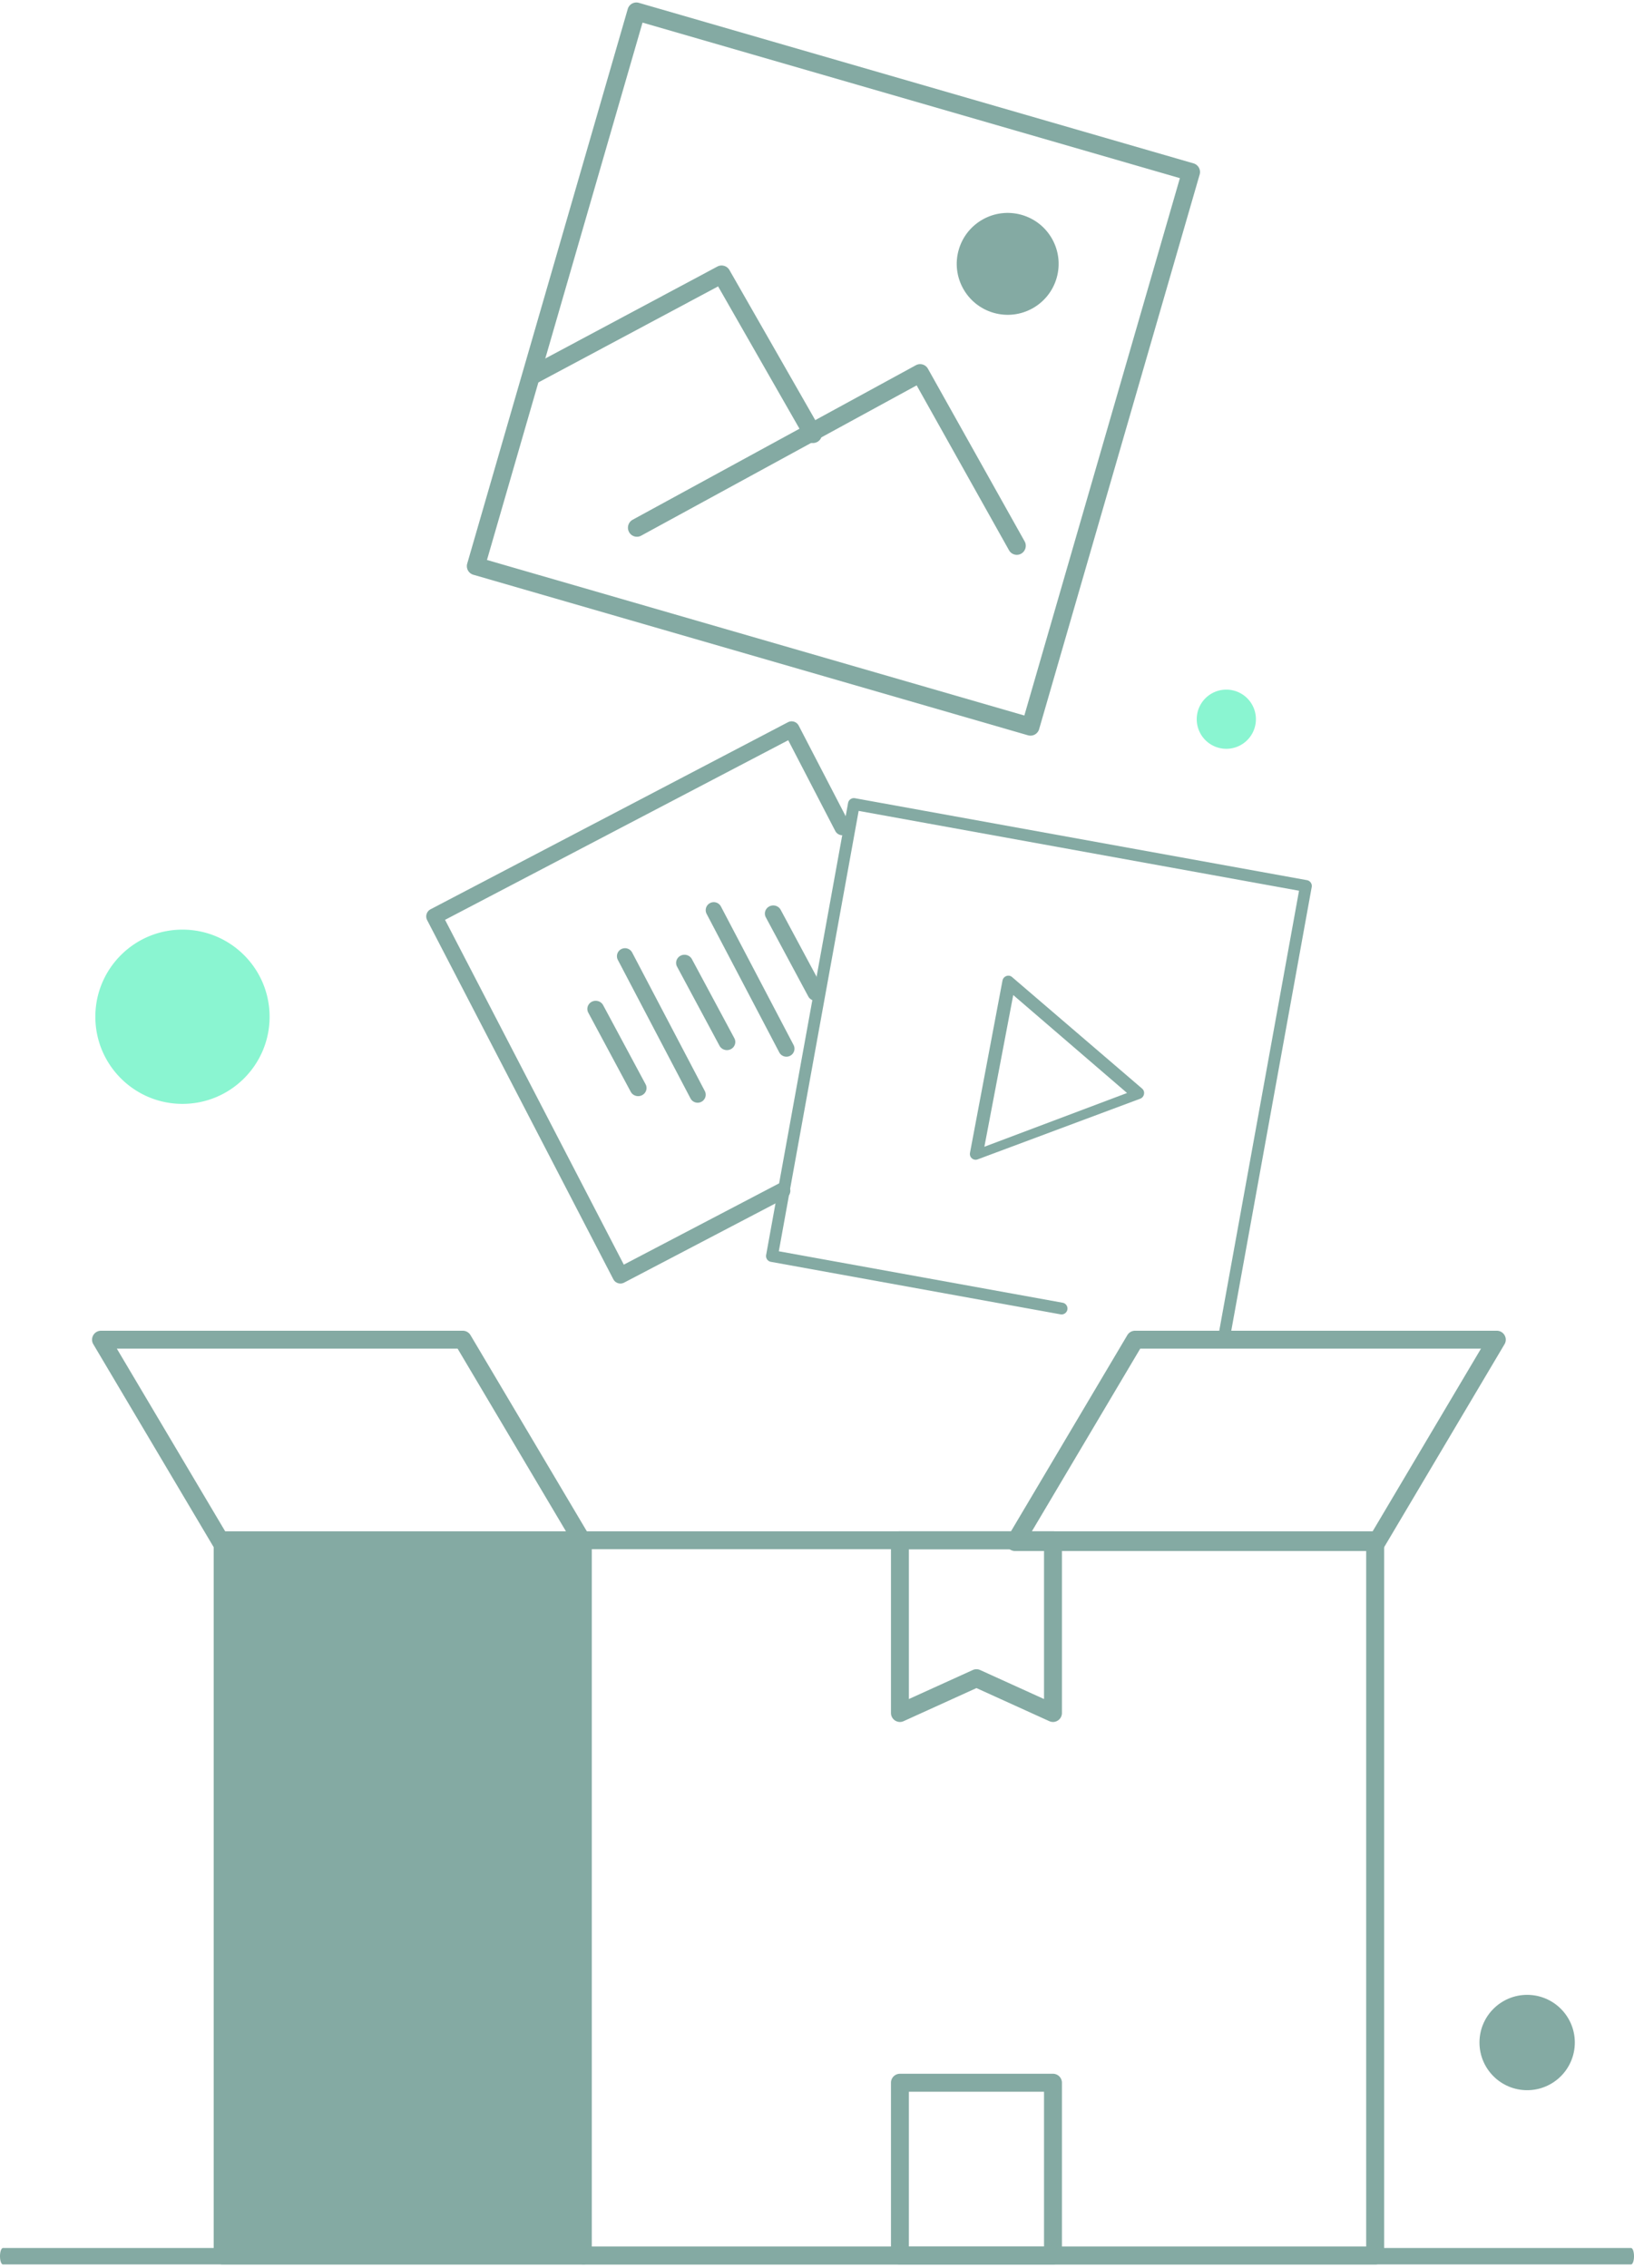 <svg xmlns="http://www.w3.org/2000/svg" width="428" height="594" fill="none" viewBox="0 0 428 594">
  <path fill="#84AAA3" fill-rule="evenodd" d="M122.38 147.63 164.43 2.352a2.354 2.354 0 0 1 2.916-1.607l145.279 42.05a2.354 2.354 0 0 1 1.607 2.916l-42.051 145.28a2.353 2.353 0 0 1-2.916 1.607l-145.278-42.051a2.354 2.354 0 0 1-1.607-2.917ZM309.054 46.663 168.298 5.922l-40.742 140.754 140.756 40.743 40.742-140.756Z" clip-rule="evenodd"/>
  <path fill="#84AAA3" d="M187.888 69.826a2.376 2.376 0 0 1 3.055.716l.12.188 23.923 41.836a2.322 2.322 0 0 1-.892 3.18 2.378 2.378 0 0 1-3.094-.693l-.122-.19-22.784-39.845-47.688 25.482a2.375 2.375 0 0 1-3.079-.75l-.117-.194a2.316 2.316 0 0 1 .759-3.045l.195-.116 49.724-26.57Z"/>
  <path fill="#84AAA3" d="M239.897 95.666a2.335 2.335 0 0 1 3.042.728l.118.19 25.322 45.204a2.384 2.384 0 0 1-.888 3.232 2.335 2.335 0 0 1-3.079-.703l-.121-.193-24.188-43.181-72.155 39.366a2.336 2.336 0 0 1-3.066-.763l-.117-.196a2.389 2.389 0 0 1 .756-3.096l.194-.118 74.182-40.47Z"/>
  <path fill="#84AAA3" fill-rule="evenodd" d="M276.766 72.826c-2.049 7.08-9.449 11.157-16.528 9.106-7.08-2.047-11.158-9.448-9.109-16.527 2.049-7.08 9.45-11.158 16.529-9.109 7.08 2.05 11.157 9.45 9.108 16.53Z" clip-rule="evenodd"/>
  <path fill="#84AAA3" d="M342.335 230.544c.79.144 1.331.866 1.265 1.651l-.019.148-21.467 118.394a1.547 1.547 0 0 1-3.064-.405l.02-.147 21.19-116.873-115.349-20.913-20.913 115.35 74.339 13.478a1.55 1.55 0 0 1 1.266 1.651l-.02.147a1.548 1.548 0 0 1-1.651 1.266l-.147-.02-75.862-13.754a1.548 1.548 0 0 1-1.266-1.651l.02-.148 21.465-118.393a1.549 1.549 0 0 1 1.651-1.266l.147.02 118.395 21.465Z"/>
  <path fill="#84AAA3" fill-rule="evenodd" d="m254.073 301.969 8.511-45.121c.222-1.177 1.61-1.694 2.499-.932l34.075 29.225c.889.763.612 2.233-.499 2.648l-42.587 15.894c-1.111.415-2.221-.537-1.999-1.714Zm41.139-15.679-29.811-25.654-7.557 39.736 37.368-14.082Zm117.287 248.715c0 6.896-5.591 12.487-12.487 12.487s-12.487-5.591-12.487-12.487 5.591-12.486 12.487-12.486 12.487 5.59 12.487 12.486Z" clip-rule="evenodd"/>
  <path fill="#8AF5D1" fill-rule="evenodd" d="M328.966 188.386a7.751 7.751 0 1 1-15.502-.002 7.751 7.751 0 0 1 15.502.002Zm-258.35 77.936c0 12.603-10.219 22.82-22.822 22.82s-22.82-10.217-22.82-22.82c0-12.605 10.217-22.822 22.82-22.822s22.822 10.217 22.822 22.822Z" clip-rule="evenodd"/>
  <path fill="#84AAA3" d="M206.385 189.18a2.093 2.093 0 0 1 2.728.72l.101.175 13.286 25.624a2.112 2.112 0 0 1-.892 2.842 2.092 2.092 0 0 1-2.728-.72l-.101-.175-12.316-23.755-89.889 47.046 46.824 90.313 40.556-21.225a2.09 2.09 0 0 1 2.727.72l.102.175c.504.972.18 2.156-.716 2.741l-.175.102-42.417 22.199a2.091 2.091 0 0 1-2.727-.72l-.102-.175-48.762-94.052a2.114 2.114 0 0 1 .717-2.74l.174-.103 93.61-48.992Z"/>
  <path fill="#84AAA3" d="M155.026 262.382c1.011-.51 2.244-.181 2.852.728l.107.177 11.114 20.716c.559 1.043.143 2.328-.932 2.871-1.01.512-2.243.183-2.851-.727l-.106-.177-11.115-20.716c-.559-1.042-.142-2.328.931-2.872Zm7.708-13.78a2.119 2.119 0 0 1 2.745.716l.103.175 19.027 36.279a2.09 2.09 0 0 1-.897 2.829c-.973.504-2.16.18-2.745-.716l-.103-.174-19.027-36.281a2.089 2.089 0 0 1 .897-2.828Zm15.544 1.725c1.011-.512 2.243-.183 2.851.727l.107.177 11.114 20.715c.56 1.043.143 2.328-.932 2.872-1.01.511-2.243.182-2.851-.727l-.106-.177-11.115-20.716c-.559-1.043-.142-2.328.932-2.871Zm7.707-13.782a2.12 2.12 0 0 1 2.746.716l.102.175 19.028 36.279a2.09 2.09 0 0 1-.898 2.829 2.12 2.12 0 0 1-2.745-.716l-.102-.174-19.028-36.28a2.09 2.09 0 0 1 .897-2.829Zm15.545.864c1.011-.511 2.243-.182 2.851.727l.107.178 11.114 20.715c.56 1.043.143 2.329-.932 2.871-1.01.512-2.243.183-2.851-.726l-.106-.178-11.115-20.715c-.559-1.043-.142-2.329.932-2.872Zm225.7 351.42c.426 0 .77.963.77 2.153 0 1.118-.305 2.038-.696 2.143l-.074.009H.77c-.426 0-.77-.963-.77-2.152 0-1.119.305-2.039.696-2.144l.074-.009h426.46Z"/>
  <path fill="#84AAA3" fill-rule="evenodd" d="M58.326 401.094h301.875a2.35 2.35 0 0 1 2.35 2.349v187.343a2.349 2.349 0 0 1-2.35 2.348H58.326a2.35 2.35 0 0 1-2.35-2.348V403.443a2.35 2.35 0 0 1 2.35-2.349ZM357.85 588.437V405.792H60.674v182.645H357.85Z" clip-rule="evenodd"/>
  <path fill="#84AAA3" d="M152.857 401.094c1.119 0 2.038.932 2.143 2.123l.01.226v187.343c0 1.297-.964 2.348-2.153 2.348-1.119 0-2.038-.931-2.143-2.122l-.01-.226V403.443c0-1.297.964-2.349 2.153-2.349Z"/>
  <path fill="#84AAA3" fill-rule="evenodd" d="M26.474 348.563h94.734a2.36 2.36 0 0 1 2.032 1.153l31.439 53.011c.928 1.563-.206 3.534-2.03 3.534H57.914a2.36 2.36 0 0 1-2.031-1.153l-31.44-53.011c-.927-1.563.206-3.534 2.03-3.534Zm122.047 53.009-28.66-48.323H30.6l28.66 48.323h89.261Zm148.798-53.009h94.734c1.825 0 2.958 1.971 2.031 3.534l-31.44 53.011a2.358 2.358 0 0 1-2.031 1.153h-94.735c-1.824 0-2.958-1.971-2.03-3.534l31.439-53.011a2.36 2.36 0 0 1 2.032-1.153Zm61.947 53.009 28.659-48.323h-89.259l-28.661 48.323h89.261Z" clip-rule="evenodd"/>
  <path fill="#84AAA3" fill-rule="evenodd" d="M58.56 591.412h94.728V403.678H58.559v187.734Zm177.161-190.318h40.091a2.35 2.35 0 0 1 2.345 2.355v45.236c0 1.71-1.759 2.85-3.311 2.145l-19.08-8.665-19.079 8.665c-1.489.677-3.17-.347-3.302-1.943l-.009-.202v-45.236a2.35 2.35 0 0 1 2.345-2.355Zm37.745 43.941v-39.233h-35.4v39.233l16.734-7.598a2.343 2.343 0 0 1 1.699-.091l.234.091 16.733 7.598Zm-37.745 98.152h40.091a2.35 2.35 0 0 1 2.345 2.355v45.237a2.35 2.35 0 0 1-2.345 2.355h-40.091a2.35 2.35 0 0 1-2.345-2.355v-45.237a2.35 2.35 0 0 1 2.345-2.355Zm37.744 45.237v-40.528h-35.4v40.528h35.4Z" clip-rule="evenodd"/>
</svg>
